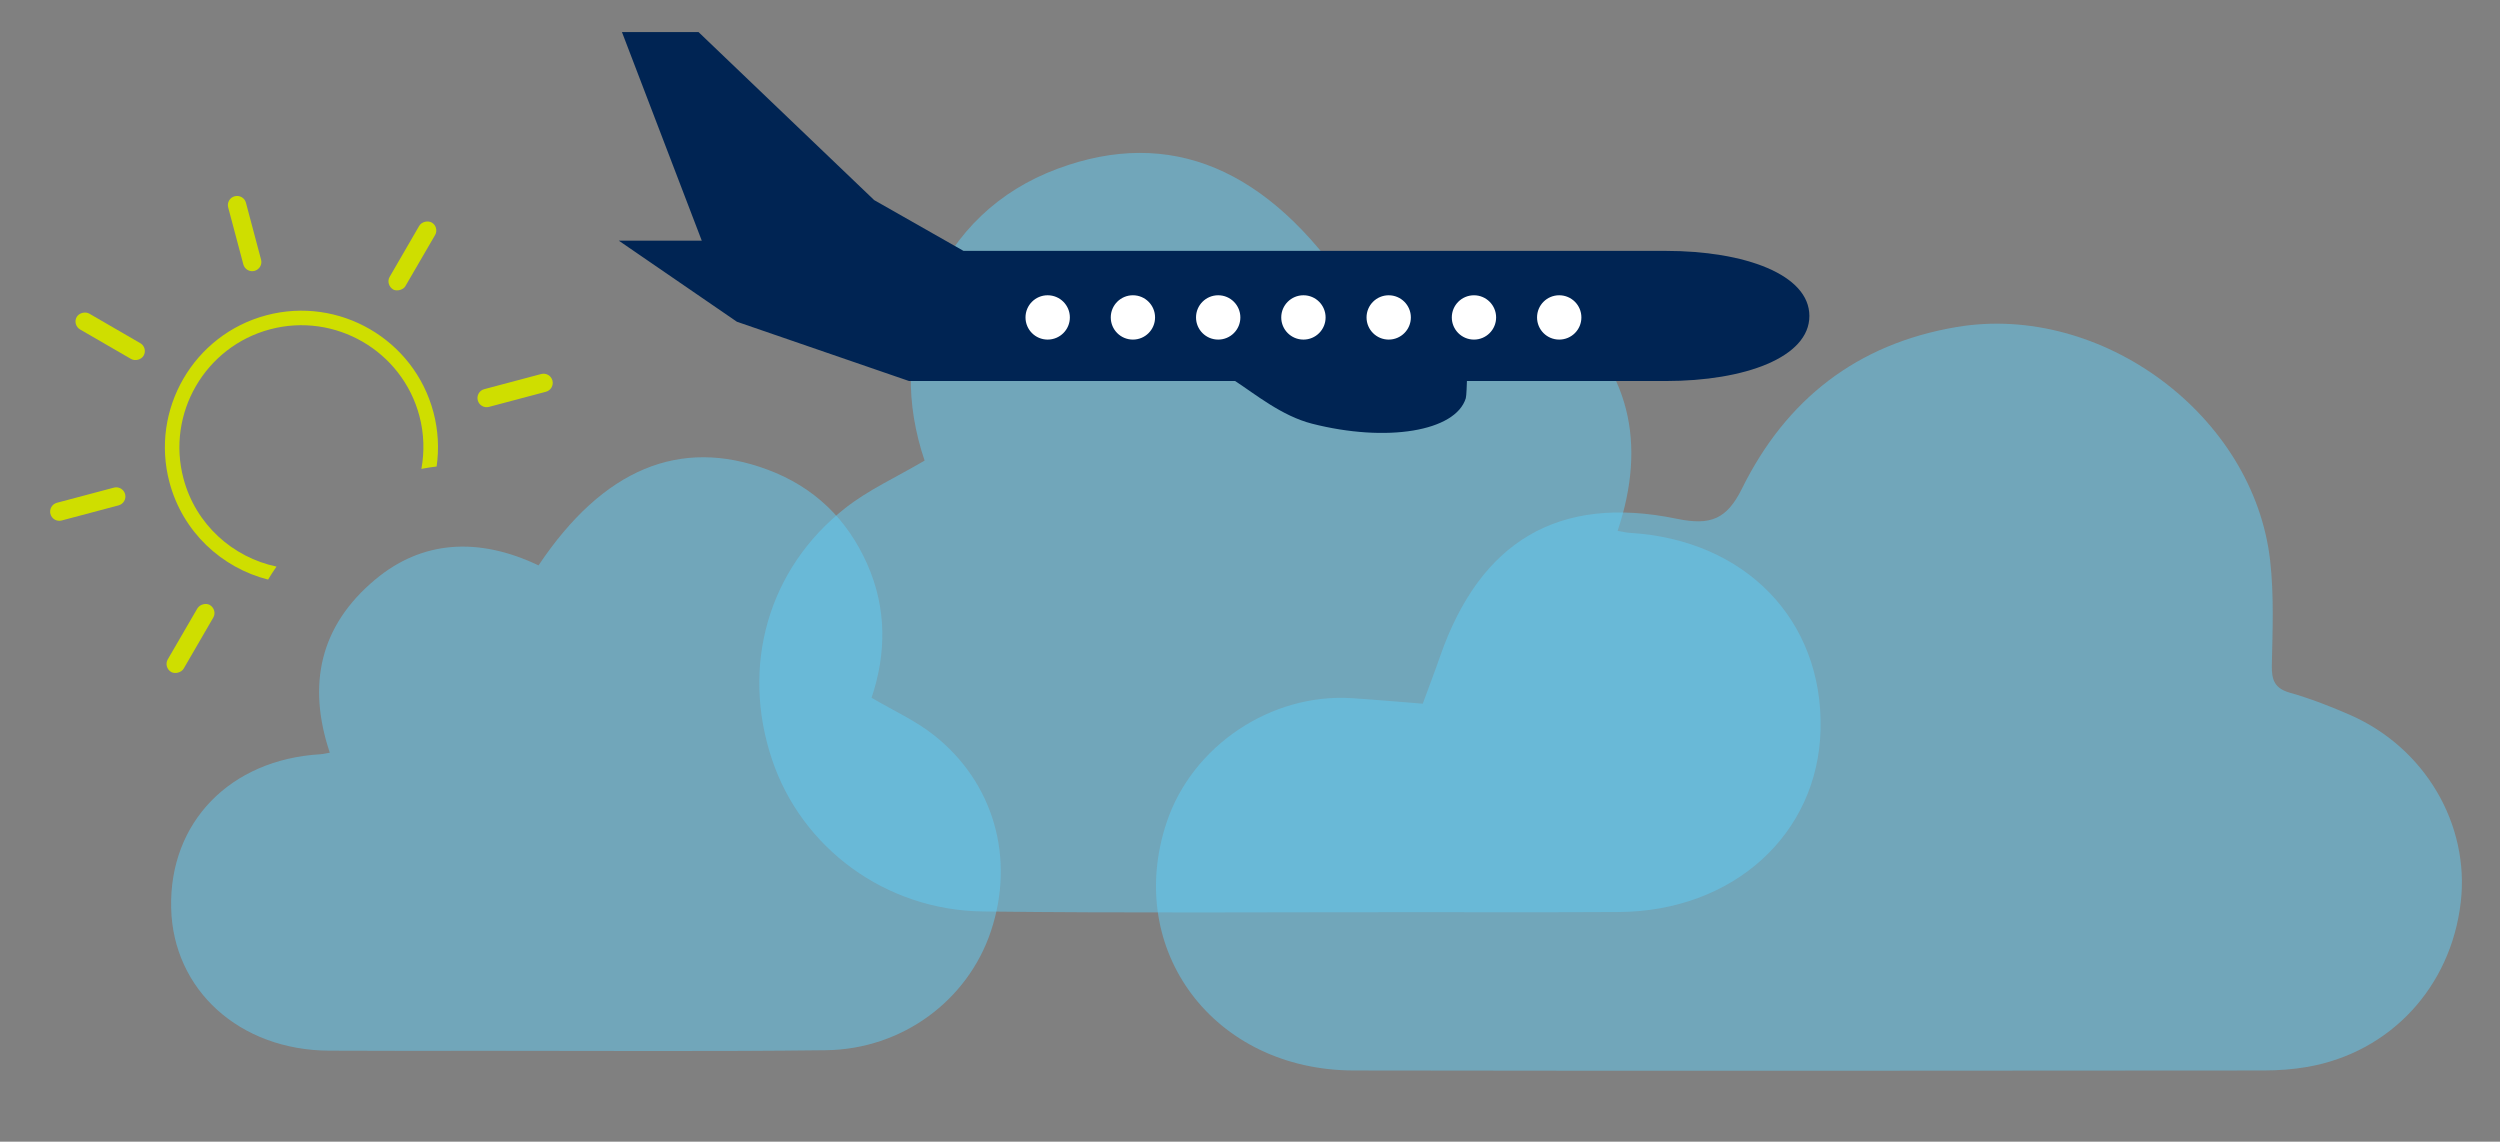 <?xml version="1.0" encoding="utf-8"?>
<!-- Generator: Adobe Illustrator 16.0.4, SVG Export Plug-In . SVG Version: 6.00 Build 0)  -->
<!DOCTYPE svg PUBLIC "-//W3C//DTD SVG 1.1//EN" "http://www.w3.org/Graphics/SVG/1.1/DTD/svg11.dtd">
<svg version="1.1" id="Layer_1" xmlns="http://www.w3.org/2000/svg" xmlns:xlink="http://www.w3.org/1999/xlink" x="0px" y="0px"
	 width="244.167px" height="111.5px" viewBox="-12.167 0 244.167 111.5" enable-background="new -12.167 0 244.167 111.5"
	 xml:space="preserve">
<rect x="-12.167" y="0" width="244.167" height="111.5" fill="#808080" stroke="none"/>
<rect fill="none" width="232" height="111.5"/>
<path opacity="0.5" fill="#63CDF5" enable-background="new    " d="M119.743,28.442c-8.063-12.044-17.646-16.039-28.605-11.967
	c-5.804,2.157-9.958,6.165-12.466,11.814c-2.456,5.54-2.38,11.223-0.538,16.694c-2.768,1.631-5.48,2.854-7.751,4.641
	c-7.55,5.938-10.21,15.431-7.151,24.556c2.896,8.635,11.07,14.723,20.599,14.84c14.144,0.174,28.292,0.065,42.438,0.071
	c6.551,0.007,13.101,0.021,19.651-0.016c11.187-0.062,19.491-7.593,19.724-17.843c0.244-10.689-7.36-18.522-18.627-19.191
	c-0.361-0.021-0.719-0.114-1.195-0.193c2.851-8.521,1.238-15.873-5.684-21.646C134.334,25.356,127.312,24.842,119.743,28.442z"/>
<path opacity="0.5" fill="#63CDF5" enable-background="new    " d="M126.789,68.727c0.6-1.634,1.172-3.123,1.697-4.634
	c3.912-11.211,11.551-15.817,23.119-13.426c3.289,0.68,4.877,0.053,6.365-2.957c4.301-8.7,11.234-14.132,20.965-15.772
	c14.131-2.381,29.014,8.613,30.617,22.821c0.381,3.369,0.235,6.81,0.164,10.212c-0.027,1.448,0.268,2.262,1.778,2.69
	c1.999,0.567,3.958,1.328,5.86,2.163c7.312,3.199,11.703,10.691,10.812,18.314c-0.967,8.28-6.885,14.656-14.992,16.067
	c-1.395,0.241-2.83,0.344-4.248,0.346c-29.626,0.021-59.254,0.05-88.878,0c-13.672-0.022-22.451-11.771-18.262-24.266
	c2.498-7.447,10.171-12.593,18.073-12.097C122.13,68.333,124.391,68.539,126.789,68.727z"/>
<g>
	<path fill="#CFDE00" d="M5.755,46.744c-1.688-6.351,2.104-12.892,8.454-14.58c6.354-1.689,12.896,2.104,14.584,8.455
		c0.464,1.747,0.501,3.504,0.197,5.175c0.492-0.097,0.988-0.171,1.486-0.232c0.248-1.723,0.162-3.521-0.312-5.307
		c-1.89-7.108-9.211-11.353-16.321-9.462c-7.104,1.889-11.347,9.208-9.457,16.316c1.287,4.838,5.092,8.345,9.631,9.497
		c0.258-0.429,0.531-0.853,0.822-1.269C10.574,54.438,6.949,51.236,5.755,46.744z"/>
	<path fill="#CFDE00" d="M11.6,25.827c0.126,0.474,0.615,0.756,1.089,0.63c0.481-0.128,0.77-0.617,0.644-1.09l-1.481-5.571
		c-0.126-0.474-0.619-0.755-1.101-0.627c-0.474,0.126-0.758,0.614-0.632,1.088L11.6,25.827z"/>
	<path fill="#CFDE00" d="M0.052,48.261c-0.127-0.477-0.618-0.762-1.094-0.636l-5.567,1.48c-0.476,0.126-0.758,0.617-0.631,1.094
		c0.127,0.478,0.615,0.764,1.091,0.637l5.567-1.48C-0.106,49.23,0.179,48.738,0.052,48.261z"/>
	<path fill="#CFDE00" d="M35.586,39.74l5.568-1.48c0.476-0.126,0.761-0.618,0.634-1.096c-0.127-0.477-0.619-0.762-1.095-0.636
		l-5.568,1.481c-0.474,0.126-0.756,0.617-0.63,1.094C34.623,39.58,35.112,39.866,35.586,39.74z"/>
	<path fill="#CFDE00" d="M-4.344,32.179l4.959,2.87c0.409,0.246,1.016,0.085,1.243-0.312c0.123-0.211,0.154-0.451,0.091-0.678
		c-0.062-0.232-0.205-0.421-0.407-0.537l-4.989-2.891c-0.188-0.109-0.435-0.135-0.676-0.071c-0.238,0.063-0.443,0.21-0.548,0.392
		c-0.122,0.207-0.154,0.447-0.093,0.675C-4.701,31.862-4.552,32.058-4.344,32.179z"/>
	<path fill="#CFDE00" d="M5.771,65.304l2.894-4.989c0.247-0.425,0.09-0.979-0.349-1.234c-0.173-0.096-0.418-0.12-0.649-0.059
		c-0.245,0.065-0.445,0.212-0.565,0.413L4.212,64.41c-0.239,0.422-0.09,0.97,0.335,1.219C4.926,65.849,5.549,65.687,5.771,65.304z"
		/>
	<path fill="#CFDE00" d="M26.243,28.281c0.344,0.19,0.978,0.032,1.178-0.327l2.906-5c0.119-0.205,0.15-0.446,0.087-0.681
		c-0.061-0.229-0.207-0.419-0.412-0.537c-0.187-0.107-0.439-0.134-0.677-0.071c-0.24,0.064-0.44,0.209-0.552,0.399l-2.892,4.989
		C25.645,27.468,25.805,28.02,26.243,28.281z"/>
</g>
<path opacity="0.5" fill="#63CDF5" enable-background="new    " d="M40.43,55.218c6.303-9.416,13.792-12.539,22.359-9.354
	c4.539,1.686,7.786,4.817,9.746,9.233c1.922,4.33,1.861,8.773,0.421,13.051c2.164,1.273,4.287,2.229,6.06,3.627
	c5.902,4.644,7.982,12.062,5.59,19.195c-2.263,6.747-8.652,11.508-16.103,11.602c-11.056,0.136-22.117,0.052-33.175,0.057
	c-5.119,0.003-10.241,0.016-15.364-0.013c-8.741-0.048-15.235-5.937-15.417-13.947c-0.19-8.356,5.756-14.479,14.562-15.004
	c0.282-0.017,0.561-0.088,0.933-0.151c-2.227-6.66-0.965-12.406,4.444-16.92C29.024,52.807,34.513,52.403,40.43,55.218z"/>
<g>
	<path fill="#002453" d="M150.521,24.503h-1.873h-10.596H81.936l-8.726-4.96L56.058,3.135h-7.48l7.794,20.368h-8.106l11.536,7.92
		l16.812,5.79h31.849c1.973,1.285,4.557,3.413,7.508,4.166c7.292,1.863,14.02,0.752,15.021-2.482
		c0.07-0.224,0.102-1.453,0.111-1.684h6.637h10.91h1.873c7.717,0,14.027-2.31,14.027-6.354
		C164.55,26.811,158.236,24.503,150.521,24.503z"/>
	<circle fill="#FFFFFF" stroke="#002453" stroke-miterlimit="10" cx="131.79" cy="31.003" r="2.664"/>
	<circle fill="#FFFFFF" stroke="#002453" stroke-miterlimit="10" cx="123.463" cy="31.003" r="2.664"/>
	<path fill="#FFFFFF" stroke="#002453" stroke-miterlimit="10" d="M115.137,28.338c1.474,0,2.663,1.193,2.663,2.665
		c0,1.472-1.188,2.664-2.663,2.664s-2.669-1.192-2.669-2.664C112.468,29.531,113.663,28.338,115.137,28.338z"/>
	<path fill="#FFFFFF" stroke="#002453" stroke-miterlimit="10" d="M106.811,28.338c1.472,0,2.664,1.193,2.664,2.665
		c0,1.472-1.192,2.664-2.664,2.664c-1.476,0-2.666-1.192-2.666-2.664C104.145,29.531,105.335,28.338,106.811,28.338z"/>
	<path fill="#FFFFFF" stroke="#002453" stroke-miterlimit="10" d="M90.153,33.667c-1.472,0-2.662-1.192-2.662-2.664
		c0-1.472,1.19-2.665,2.662-2.665c1.476,0,2.67,1.193,2.67,2.665C92.823,32.475,91.629,33.667,90.153,33.667z"/>
	<path fill="#FFFFFF" stroke="#002453" stroke-miterlimit="10" d="M98.48,33.667c-1.472,0-2.662-1.192-2.662-2.664
		c0-1.472,1.19-2.665,2.662-2.665c1.475,0,2.664,1.193,2.664,2.665C101.144,32.475,99.955,33.667,98.48,33.667z"/>
	<path fill="#FFFFFF" stroke="#002453" stroke-miterlimit="10" d="M140.116,33.667c-1.476,0-2.664-1.192-2.664-2.664
		c0-1.472,1.188-2.665,2.664-2.665c1.475,0,2.666,1.193,2.666,2.665C142.782,32.475,141.591,33.667,140.116,33.667z"/>
</g>
</svg>
